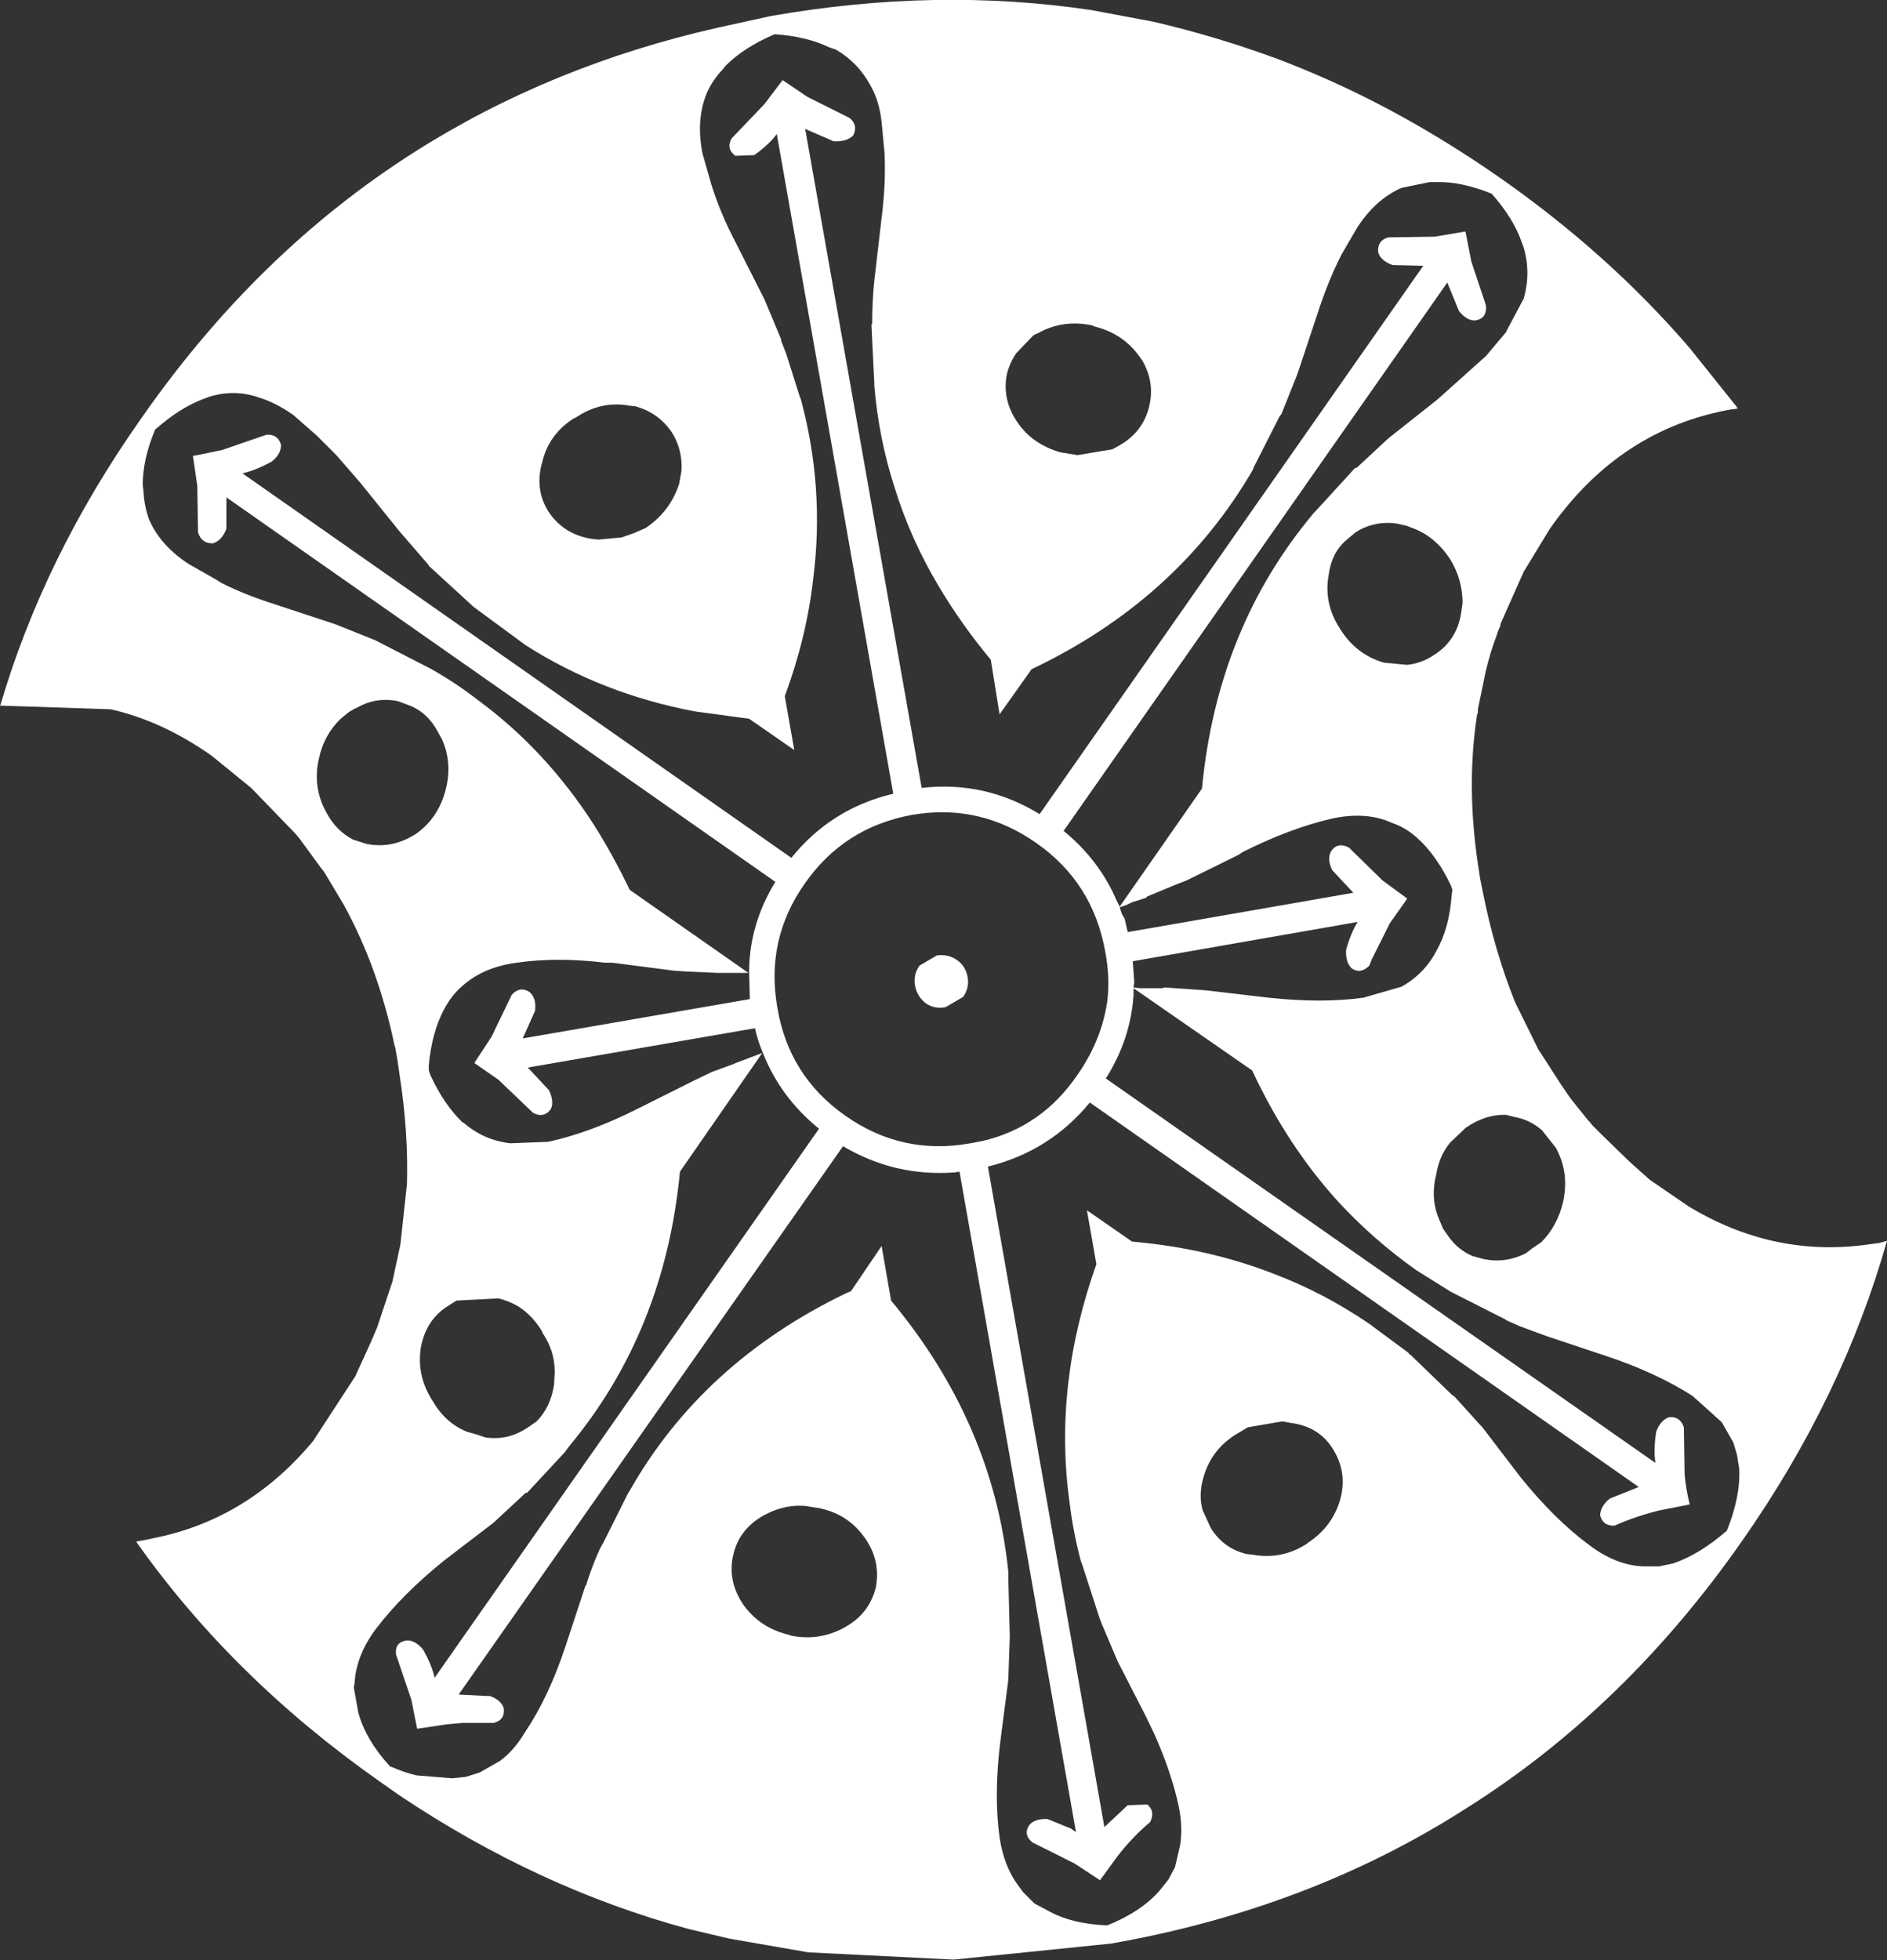 <?xml version="1.0" encoding="UTF-8" standalone="no"?>
<svg xmlns:xlink="http://www.w3.org/1999/xlink" height="134.6px" width="129.6px" xmlns="http://www.w3.org/2000/svg">
  <rect width="100%" height="100%" fill="#333333" stroke="none"/>
  <g transform="matrix(1.0, 0.0, 0.0, 1.0, -265.95, -262.15)">
    <path d="M345.2 263.65 Q349.5 264.65 353.7 266.2 357.0 267.45 360.25 269.1 364.75 271.4 369.1 274.45 376.5 279.65 382.0 286.05 L385.2 290.05 385.3 290.2 385.0 290.25 384.9 290.25 Q377.2 291.6 372.4 298.45 L370.6 301.4 369.0 305.0 369.0 305.1 368.85 305.45 368.75 305.75 Q368.3 306.95 368.0 308.2 L367.45 310.85 367.45 311.1 367.4 311.2 Q366.65 316.05 367.45 321.45 L367.6 322.45 367.8 323.45 Q368.6 327.45 370.0 330.95 L371.6 334.2 371.7 334.35 373.15 336.6 373.8 337.55 375.0 339.05 375.15 339.2 375.3 339.4 375.95 340.05 377.8 341.85 379.25 343.15 381.95 345.0 Q387.6 348.4 393.85 347.65 L395.0 347.5 395.55 347.35 Q392.5 358.1 385.6 367.95 377.6 379.4 366.75 386.25 355.95 393.2 342.25 395.6 L331.45 396.7 321.45 396.2 316.0 395.25 313.25 394.6 Q302.9 391.8 293.35 385.4 L292.0 384.45 Q281.9 377.35 275.3 368.0 L276.1 367.85 277.25 367.6 Q283.25 366.15 287.45 361.1 L290.35 356.65 291.4 354.35 291.85 353.3 292.9 350.15 293.45 347.6 293.9 343.45 Q294.0 339.85 293.4 336.0 L293.25 334.95 293.1 334.1 293.05 333.95 Q291.95 328.65 289.6 324.35 L289.55 324.25 288.2 322.0 288.0 321.75 286.5 319.7 286.25 319.4 283.2 316.25 280.5 314.05 Q277.1 311.65 273.55 310.85 L266.0 310.6 265.95 310.65 Q268.95 300.4 275.6 290.95 283.55 279.5 294.4 272.6 303.75 266.65 315.25 264.05 L318.9 263.25 Q330.3 261.25 340.95 262.85 L345.2 263.65 M325.75 268.05 Q324.9 266.45 323.35 265.55 L322.9 265.4 Q321.35 264.65 319.15 264.5 317.05 265.4 315.8 266.65 L315.6 266.9 Q314.8 267.75 314.45 268.65 313.75 270.45 314.2 272.7 L314.8 274.8 Q315.4 276.75 316.5 278.85 L318.45 282.7 319.6 285.45 319.6 285.55 319.95 286.45 320.9 289.45 320.95 289.55 Q322.6 295.65 321.8 301.9 321.35 305.9 319.85 309.95 L320.5 313.65 317.4 311.5 313.7 311.0 Q307.3 309.8 302.05 306.45 L298.45 303.8 298.4 303.75 295.4 301.0 295.35 300.9 293.4 298.65 290.7 295.3 289.05 293.4 287.7 292.05 286.1 290.65 Q284.9 289.8 283.75 289.45 282.05 288.85 280.3 289.4 L279.9 289.55 Q278.3 290.15 276.6 291.65 275.75 293.7 275.75 295.45 L275.8 295.85 Q275.85 296.9 276.2 297.85 277.0 299.65 278.95 300.9 L280.8 301.95 281.2 302.2 Q282.8 303.0 284.85 303.65 L288.95 305.0 291.7 306.1 291.8 306.15 295.4 308.0 295.5 308.05 Q297.2 309.0 298.75 310.2 303.45 313.65 306.75 318.8 308.05 320.85 309.2 323.25 L317.35 328.95 315.35 328.95 315.2 328.95 313.0 328.85 312.25 328.8 308.0 328.25 307.5 328.25 Q304.2 327.85 301.45 328.25 299.15 328.55 297.7 329.85 296.95 330.5 296.45 331.45 295.6 333.05 295.4 335.3 L295.4 335.65 295.5 335.95 Q296.45 338.0 297.7 339.2 L297.8 339.25 Q299.2 340.45 301.0 340.65 L303.6 340.55 Q306.55 339.9 309.8 338.25 L313.6 336.35 314.85 335.75 316.35 335.2 316.45 335.15 318.3 334.45 312.65 342.6 Q311.6 353.6 305.0 361.5 L304.75 361.85 302.15 364.65 302.05 364.65 302.0 364.7 299.85 366.7 296.45 369.3 Q293.6 371.6 291.8 373.95 290.4 375.8 290.3 377.75 L290.25 378.0 290.4 378.85 290.55 379.7 Q291.05 381.6 292.75 383.45 L292.8 383.45 Q293.7 383.85 294.55 384.05 L297.0 384.25 297.95 384.15 298.9 383.85 300.3 383.05 Q301.25 382.35 302.0 381.1 303.65 378.65 304.8 375.15 L306.15 371.05 306.2 371.0 Q306.6 369.7 307.15 368.5 L307.4 368.05 309.1 364.65 309.2 364.5 Q314.2 355.7 324.05 350.95 L324.4 350.8 326.5 347.7 327.15 351.45 Q334.15 359.85 335.2 370.05 L335.2 370.3 335.2 370.45 335.3 374.45 335.3 374.55 335.2 377.5 334.65 381.75 Q334.2 385.4 334.6 388.3 334.9 390.35 335.95 391.7 L336.2 392.05 336.4 392.25 337.0 392.85 337.85 393.3 Q339.5 394.25 342.0 394.35 344.35 393.4 345.6 391.95 L346.2 391.2 346.65 390.35 347.0 388.85 Q347.2 387.6 346.9 386.15 346.4 383.85 345.25 381.25 L344.65 380.0 342.7 376.2 341.6 373.6 341.55 373.45 341.5 373.35 340.25 369.5 340.2 369.4 Q339.65 367.35 339.4 365.25 338.3 357.25 341.25 348.95 L340.6 345.25 343.7 347.4 Q348.9 347.85 353.4 349.6 356.85 350.9 360.0 353.05 L362.7 355.05 362.75 355.15 362.8 355.15 365.7 357.95 365.8 358.0 365.9 358.1 367.8 360.2 370.4 363.6 Q372.7 366.45 375.05 368.2 376.95 369.65 378.85 369.7 L379.1 369.7 379.9 369.7 380.85 369.5 Q382.65 368.9 384.55 367.25 385.5 364.9 385.4 363.0 L385.25 362.05 385.0 361.2 384.2 359.8 382.2 358.0 Q379.7 356.4 376.25 355.25 L372.2 353.9 370.3 353.2 369.4 352.8 369.35 352.75 365.7 350.9 365.6 350.85 363.2 349.35 Q360.25 347.25 357.85 344.65 354.35 340.8 351.95 335.65 L343.8 330.0 343.8 330.5 Q343.6 333.5 341.9 336.2 L379.65 362.6 Q379.5 361.7 379.7 360.45 380.0 359.65 380.6 359.45 381.35 359.4 381.6 360.15 L381.65 363.4 Q381.75 364.45 382.0 365.45 L379.95 365.85 Q378.3 366.25 376.85 366.9 376.05 366.95 375.85 366.2 375.85 365.6 376.5 365.05 L378.5 364.25 340.8 337.85 Q338.05 341.2 333.8 342.25 L341.8 387.6 343.4 386.1 344.75 386.05 Q345.3 386.5 344.95 387.25 343.75 388.25 342.7 389.6 L341.5 391.25 339.75 390.1 337.25 388.85 336.85 388.65 Q336.2 388.1 336.65 387.45 337.05 387.0 337.9 387.05 L339.5 387.7 339.85 387.95 331.85 342.6 331.5 342.65 Q327.4 342.95 323.85 340.85 L297.45 378.5 299.4 378.6 299.6 378.6 Q300.4 378.9 300.55 379.45 300.65 380.25 299.85 380.45 L297.7 380.45 296.6 380.55 294.6 380.85 294.2 378.85 293.15 375.75 Q293.05 374.95 293.8 374.8 294.4 374.7 295.0 375.4 295.6 376.45 295.8 377.35 L322.2 339.65 Q319.55 337.5 318.35 334.45 318.0 333.65 317.8 332.75 L302.2 335.45 303.65 337.0 Q304.05 337.85 303.75 338.35 303.25 338.95 302.55 338.55 L300.25 336.35 300.2 336.3 298.55 335.15 298.55 335.1 299.7 333.35 301.1 330.45 Q301.65 329.85 302.3 330.25 302.8 330.65 302.7 331.55 L301.85 333.45 317.45 330.75 317.4 328.9 Q317.4 325.65 319.2 322.7 L281.5 296.3 281.5 298.45 Q281.2 299.25 280.6 299.45 279.8 299.5 279.55 298.7 L279.5 295.5 279.2 293.45 279.5 293.4 281.2 293.05 284.25 292.0 Q285.05 291.95 285.25 292.7 285.25 293.35 284.6 293.85 283.5 294.45 282.6 294.65 L320.3 321.05 Q323.05 317.65 327.3 316.65 L319.3 271.35 Q318.8 272.05 317.75 272.8 L316.45 272.85 Q315.8 272.35 316.2 271.65 L318.45 269.3 319.7 267.65 321.4 268.8 324.3 270.25 Q324.9 270.75 324.55 271.45 324.1 271.9 323.2 271.85 L321.25 271.0 329.25 316.25 Q333.6 315.75 337.35 318.05 L363.7 280.4 361.6 280.35 Q360.75 280.05 360.6 279.45 360.55 278.65 361.3 278.45 L364.5 278.4 366.55 278.05 366.6 278.05 367.0 280.1 368.0 283.1 Q368.1 284.0 367.3 284.15 366.7 284.2 366.15 283.5 L365.35 281.55 339.0 319.2 Q341.2 321.0 342.4 323.45 L342.6 323.9 342.85 324.4 348.5 316.3 Q349.55 305.25 356.2 297.35 L356.3 297.25 359.0 294.3 359.15 294.25 361.3 292.25 364.65 289.6 368.0 286.6 369.35 285.0 370.6 282.65 Q371.1 280.9 370.6 279.15 L370.45 278.75 Q369.9 277.15 368.4 275.45 366.3 274.6 364.6 274.65 L364.15 274.65 362.2 275.05 Q360.4 275.85 359.15 277.8 L358.1 279.6 Q357.15 281.45 356.4 283.8 L355.05 287.85 353.95 290.6 353.85 290.7 352.05 294.25 352.0 294.4 Q346.8 303.35 336.8 308.1 L334.6 311.2 334.0 307.45 Q332.0 305.05 330.45 302.45 328.5 299.2 327.4 295.65 326.3 292.25 326.0 288.65 L326.0 288.5 325.8 284.45 325.85 284.4 Q325.85 282.85 326.0 281.4 L326.5 277.1 Q326.8 274.75 326.7 272.65 L326.5 270.55 Q326.35 269.1 325.75 268.05 M366.4 303.55 Q366.4 301.95 365.55 300.55 364.6 299.1 363.2 298.5 L362.55 298.25 361.9 298.1 Q360.5 297.9 359.3 298.55 L359.05 298.7 358.4 299.25 Q357.4 300.1 357.2 301.65 356.85 303.6 358.0 305.35 359.1 307.1 361.0 307.65 L362.6 307.8 Q363.55 307.7 364.4 307.15 366.0 306.15 366.3 304.25 L366.4 303.55 M341.05 284.55 L341.0 284.5 Q338.95 284.05 337.2 285.05 337.0 285.1 336.85 285.25 L335.75 286.4 Q335.3 287.05 335.1 287.85 334.75 289.65 335.9 291.25 336.9 292.65 338.75 293.2 L339.05 293.25 339.95 293.4 342.35 293.0 342.8 292.75 Q344.5 291.8 344.9 289.95 345.25 288.35 344.4 286.9 L344.15 286.55 Q343.0 285.0 341.05 284.55 M365.6 322.95 Q364.6 320.85 363.25 319.65 362.45 318.95 361.55 318.65 359.8 317.85 357.45 318.35 354.6 319.0 351.3 320.65 L351.0 320.85 347.45 322.6 346.8 322.85 344.75 323.7 344.65 323.8 343.7 324.1 343.4 324.25 342.85 324.45 343.0 324.9 343.2 325.25 343.4 326.15 358.9 323.45 357.45 321.9 Q357.05 321.1 357.4 320.55 357.85 319.95 358.6 320.35 L360.9 322.6 362.6 323.85 361.4 325.55 360.15 328.05 360.0 328.45 Q359.4 329.05 358.8 328.65 358.35 328.25 358.4 327.35 358.75 326.15 359.2 325.45 L343.75 328.15 343.8 328.85 343.85 329.6 343.8 329.95 344.2 330.0 345.8 330.0 345.9 329.95 347.4 330.05 348.8 330.15 353.05 330.65 Q356.75 331.05 359.6 330.65 L362.2 329.9 Q363.75 329.05 364.6 327.45 365.5 325.85 365.65 323.6 L365.7 323.25 365.6 322.95 M370.0 338.85 L369.4 338.7 Q367.95 338.65 366.6 339.6 L365.55 340.6 Q364.8 341.5 364.6 342.75 364.2 344.3 364.7 345.65 L365.05 346.5 365.4 347.0 Q366.05 347.95 367.1 348.4 L367.85 348.6 368.15 348.65 Q369.45 348.85 370.75 348.2 L371.2 347.85 371.8 347.45 Q372.9 346.35 373.3 344.7 373.75 342.65 372.8 340.95 L371.85 339.75 Q371.05 339.05 370.0 338.85 M337.15 320.05 Q333.25 317.3 328.6 318.1 323.9 318.95 321.2 322.85 318.5 326.7 319.35 331.4 320.15 336.05 324.0 338.75 327.9 341.5 332.6 340.65 L333.4 340.5 Q337.5 339.55 339.95 335.95 341.6 333.6 342.0 330.9 342.2 329.25 341.85 327.45 341.0 322.75 337.15 320.05 M331.65 328.05 Q332.25 328.45 332.4 329.2 332.55 329.95 332.1 330.6 L330.9 331.3 Q330.15 331.45 329.55 331.05 328.95 330.6 328.8 329.85 328.65 329.1 329.1 328.45 L330.3 327.75 Q331.05 327.65 331.65 328.05 M351.65 360.15 L350.9 360.6 Q349.15 361.65 348.6 363.6 348.25 364.8 348.55 365.85 L349.1 367.05 Q349.95 368.45 351.55 368.85 L352.0 368.9 Q354.0 369.25 355.7 368.15 L355.75 368.1 Q357.45 367.0 358.0 365.1 358.5 363.25 357.5 361.65 356.55 360.1 354.6 359.85 L354.05 359.75 354.0 359.75 351.65 360.15 M325.35 367.75 Q324.2 366.1 322.2 365.7 L321.25 365.55 Q320.0 365.45 318.8 366.0 L318.4 366.2 Q316.7 367.15 316.3 368.95 315.9 370.75 317.05 372.4 318.2 373.95 320.15 374.4 L320.25 374.45 Q322.2 374.85 323.95 373.9 L324.35 373.65 Q325.7 372.75 326.1 371.15 326.45 369.3 325.35 367.75 M312.1 291.85 Q311.2 290.5 309.6 290.05 L309.15 290.0 Q307.2 289.65 305.45 290.85 L305.4 290.85 Q303.65 291.95 303.2 293.85 302.65 295.7 303.6 297.25 304.65 298.85 306.6 299.15 L307.05 299.2 308.65 299.05 309.5 298.75 310.3 298.4 Q312.0 297.25 312.6 295.35 L312.75 294.5 Q312.85 293.05 312.1 291.85 M289.9 311.05 L289.35 311.5 Q288.2 312.6 287.85 314.25 287.4 316.25 288.4 318.0 289.05 319.2 290.2 319.8 L291.15 320.1 Q292.95 320.45 294.6 319.35 296.15 318.2 296.6 316.2 297.0 314.45 296.3 312.9 L296.05 312.45 Q295.35 311.1 294.1 310.6 L293.3 310.3 293.05 310.25 Q291.65 310.05 290.45 310.75 290.2 310.85 289.9 311.05 M304.05 356.35 Q304.05 354.9 303.2 353.65 L303.2 353.6 Q302.55 352.5 301.55 351.85 300.95 351.5 300.2 351.3 L297.3 351.45 296.75 351.8 Q295.2 352.75 294.85 354.7 294.55 356.65 295.7 358.4 296.55 359.85 298.0 360.45 L298.7 360.65 299.3 360.85 Q300.7 361.05 301.9 360.35 L302.15 360.2 302.8 359.75 Q303.75 358.8 304.0 357.25 L304.05 356.35" fill="#ffffff" fill-rule="evenodd" stroke="none"/>
  </g>
</svg>
